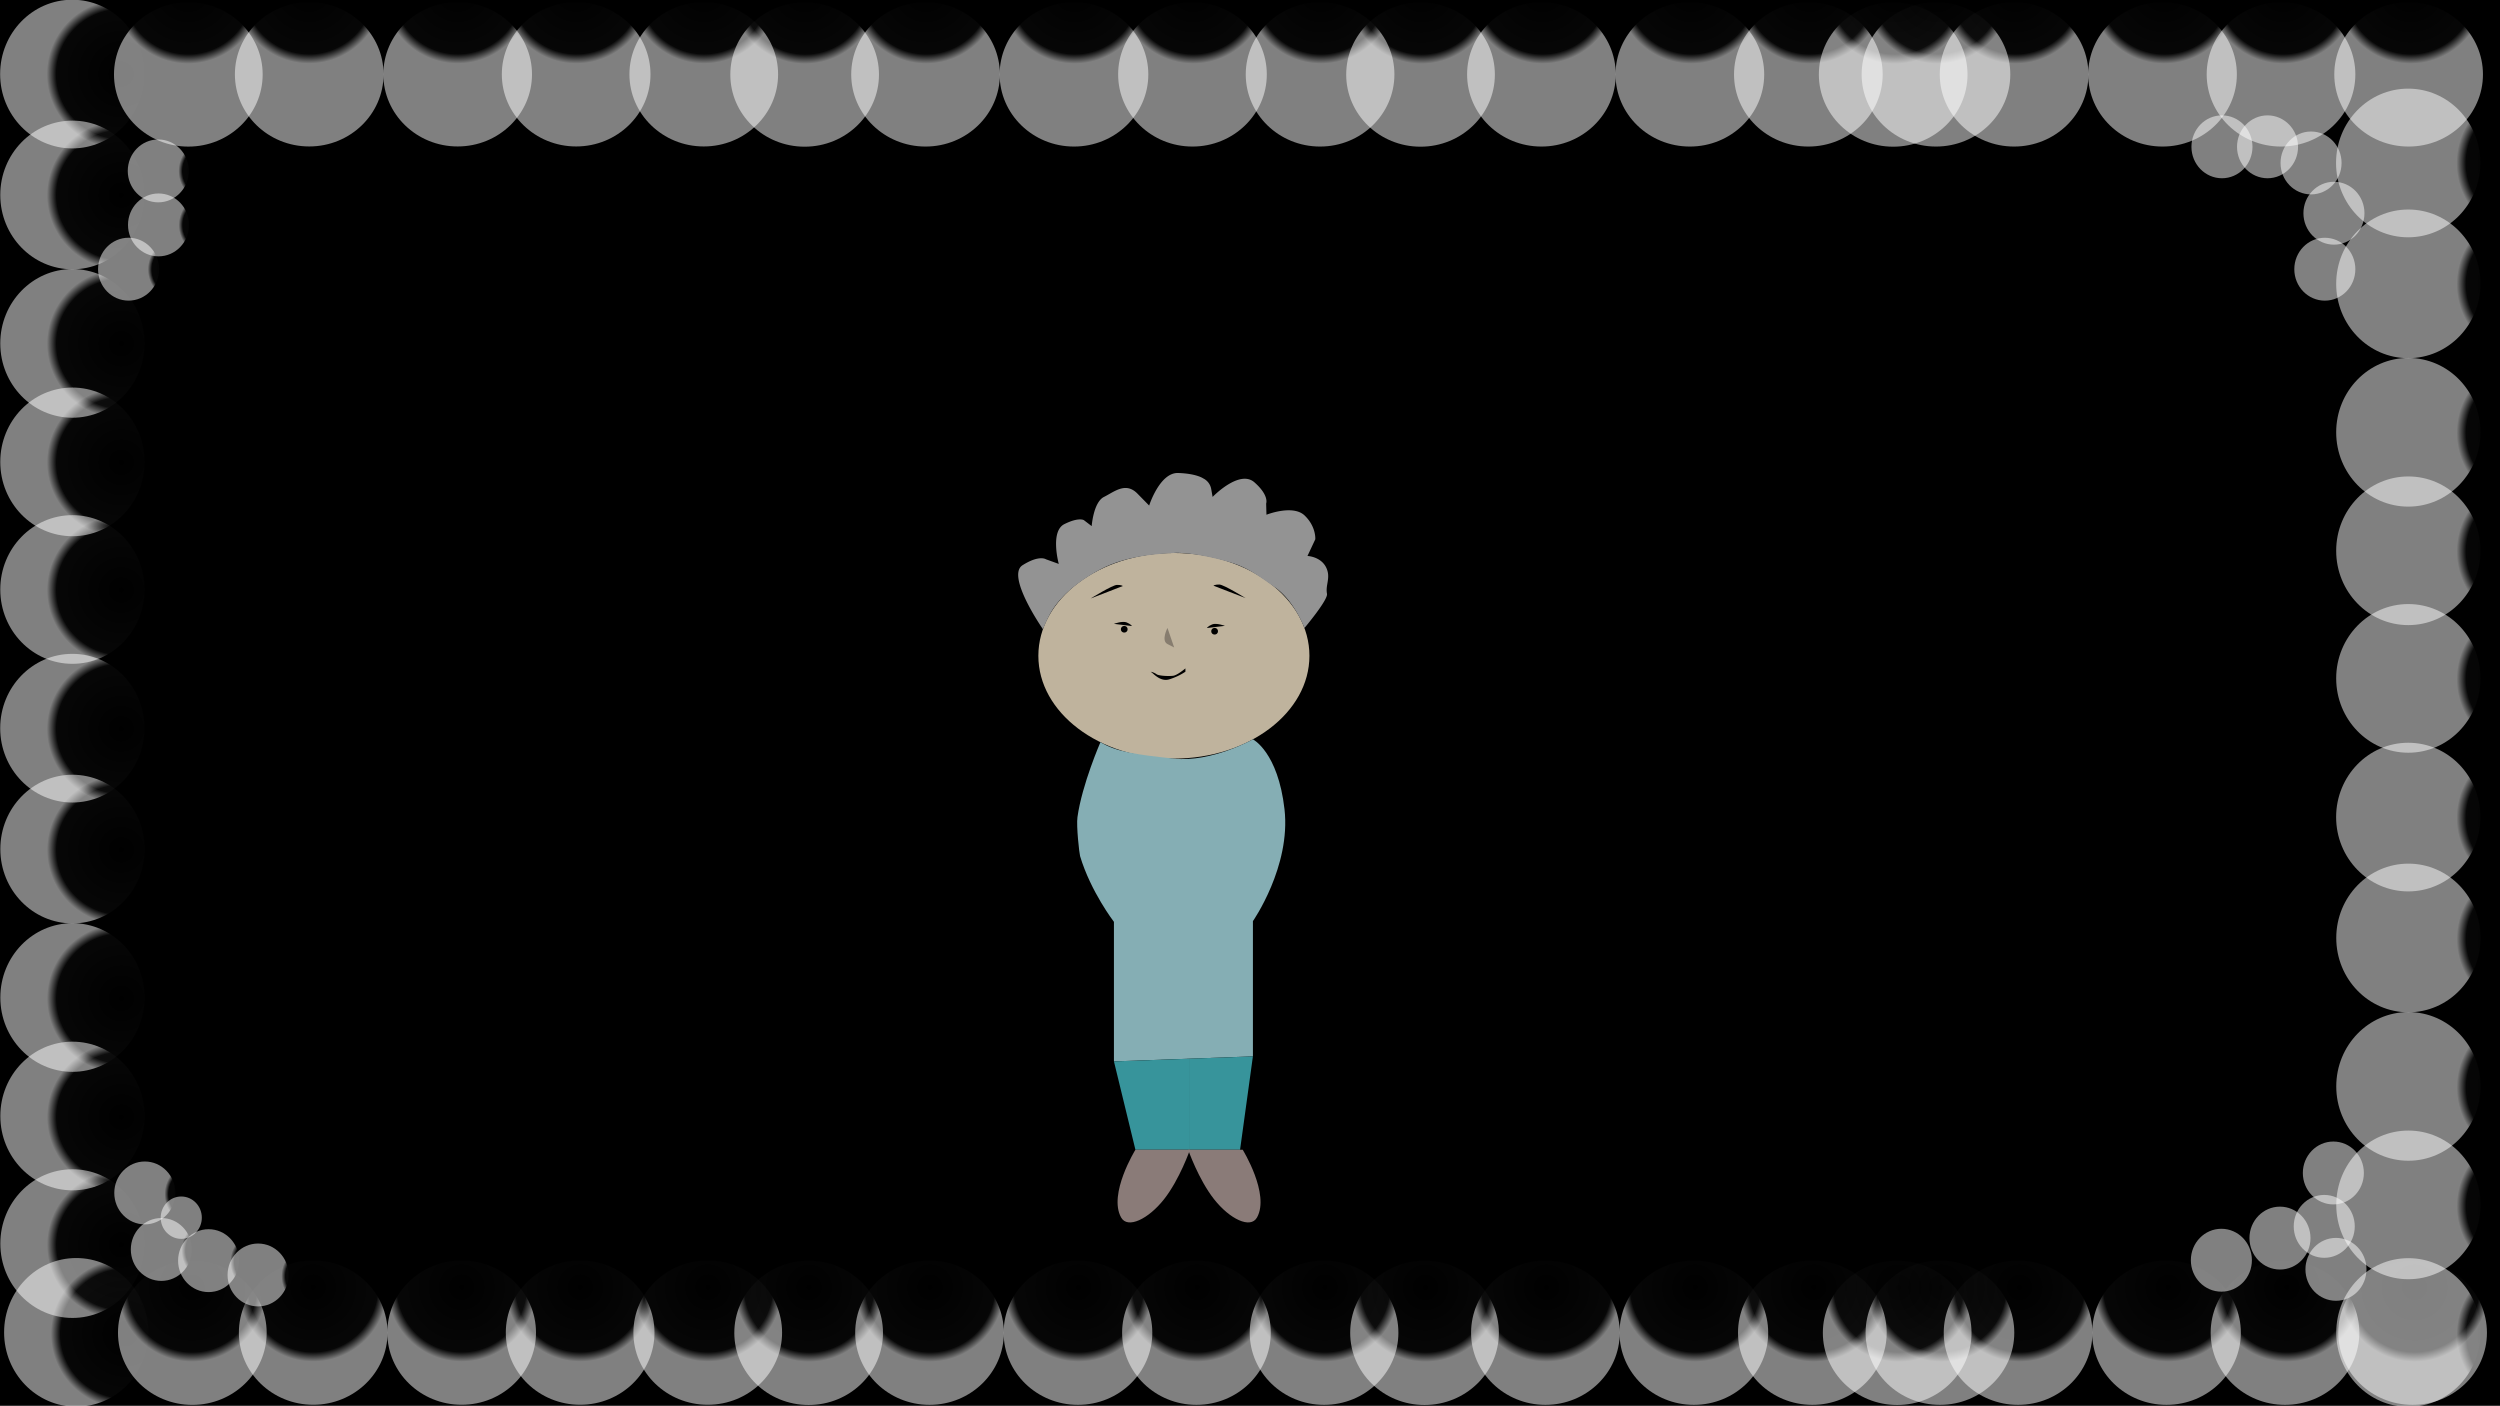 <svg id="Lag_1" data-name="Lag 1" xmlns="http://www.w3.org/2000/svg" xmlns:xlink="http://www.w3.org/1999/xlink" viewBox="0 0 1920 1080"><rect x="0" y="0" width="1920" height="1080" fill="#333333" stroke="none"/><defs><style>.cls-1{opacity:0.5;}.cls-2{fill:url(#radial-gradient);}.cls-3{fill:url(#radial-gradient-2);}.cls-4{fill:url(#radial-gradient-3);}.cls-5{fill:url(#radial-gradient-4);}.cls-6{fill:url(#radial-gradient-5);}.cls-7{fill:url(#radial-gradient-6);}.cls-8{fill:url(#radial-gradient-7);}.cls-9{fill:url(#radial-gradient-8);}.cls-10{fill:url(#radial-gradient-9);}.cls-11{fill:url(#radial-gradient-10);}.cls-12{fill:url(#radial-gradient-11);}.cls-13{fill:url(#radial-gradient-12);}.cls-14{fill:url(#radial-gradient-13);}.cls-15{fill:url(#radial-gradient-14);}.cls-16{fill:url(#radial-gradient-15);}.cls-17{fill:url(#radial-gradient-16);}.cls-18{fill:url(#radial-gradient-17);}.cls-19{fill:url(#radial-gradient-18);}.cls-20{fill:url(#radial-gradient-19);}.cls-21{fill:url(#radial-gradient-20);}.cls-22{fill:url(#radial-gradient-21);}.cls-23{fill:url(#radial-gradient-22);}.cls-24{fill:url(#radial-gradient-23);}.cls-25{fill:url(#radial-gradient-24);}.cls-26{fill:url(#radial-gradient-25);}.cls-27{fill:url(#radial-gradient-26);}.cls-28{fill:url(#radial-gradient-27);}.cls-29{fill:url(#radial-gradient-28);}.cls-30{fill:url(#radial-gradient-29);}.cls-31{fill:url(#radial-gradient-30);}.cls-32{fill:url(#radial-gradient-31);}.cls-33{fill:url(#radial-gradient-32);}.cls-34{fill:url(#radial-gradient-33);}.cls-35{fill:url(#radial-gradient-34);}.cls-36{fill:url(#radial-gradient-35);}.cls-37{fill:url(#radial-gradient-36);}.cls-38{fill:url(#radial-gradient-37);}.cls-39{fill:url(#radial-gradient-38);}.cls-40{fill:url(#radial-gradient-39);}.cls-41{fill:url(#radial-gradient-40);}.cls-42{fill:url(#radial-gradient-41);}.cls-43{fill:url(#radial-gradient-42);}.cls-44{fill:url(#radial-gradient-43);}.cls-45{fill:url(#radial-gradient-44);}.cls-46{fill:url(#radial-gradient-45);}.cls-47{fill:url(#radial-gradient-46);}.cls-48{fill:url(#radial-gradient-47);}.cls-49{fill:url(#radial-gradient-48);}.cls-50{fill:url(#radial-gradient-49);}.cls-51{fill:url(#radial-gradient-50);}.cls-52{fill:url(#radial-gradient-51);}.cls-53{fill:url(#radial-gradient-52);}.cls-54{fill:url(#radial-gradient-53);}.cls-55{fill:url(#radial-gradient-54);}.cls-56{fill:url(#radial-gradient-55);}.cls-57{fill:url(#radial-gradient-56);}.cls-58{fill:url(#radial-gradient-57);}.cls-59{fill:url(#radial-gradient-58);}.cls-60{fill:url(#radial-gradient-59);}.cls-61{fill:url(#radial-gradient-60);}.cls-62{fill:url(#radial-gradient-61);}.cls-63{fill:url(#radial-gradient-62);}.cls-64{fill:url(#radial-gradient-63);}.cls-65{fill:url(#radial-gradient-64);}.cls-66{fill:url(#radial-gradient-65);}.cls-67{fill:url(#radial-gradient-66);}.cls-68{fill:url(#radial-gradient-67);}.cls-69{fill:url(#radial-gradient-68);}.cls-70{fill:url(#radial-gradient-69);}.cls-71{fill:url(#radial-gradient-70);}.cls-72{fill:url(#radial-gradient-71);}.cls-73{fill:url(#radial-gradient-72);}.cls-74{fill:url(#radial-gradient-73);}.cls-75{fill:url(#radial-gradient-74);}.cls-76{fill:url(#radial-gradient-75);}.cls-77{fill:url(#radial-gradient-76);}.cls-78{fill:url(#radial-gradient-77);}.cls-79{fill:url(#radial-gradient-78);}.cls-80{fill:url(#radial-gradient-79);}.cls-81{fill:#bfb39d;}.cls-82{fill:#877d6f;}.cls-83{fill:#939393;}.cls-84{fill:#85aeb4;}.cls-85{fill:#37949b;}.cls-86{fill:#8a7b78;}</style><radialGradient id="radial-gradient" cx="8177.77" cy="47.23" r="381" gradientTransform="translate(-1133.62 49.81) scale(0.15 0.15)" gradientUnits="userSpaceOnUse"><stop offset="0" stop-color="#fff" stop-opacity="0"/><stop offset="0.87" stop-color="#fff" stop-opacity="0.05"/><stop offset="1" stop-color="#fff"/></radialGradient><radialGradient id="radial-gradient-2" cx="8178.5" cy="666.83" r="381" xlink:href="#radial-gradient"/><radialGradient id="radial-gradient-3" cx="8178.5" cy="1427.59" r="381" xlink:href="#radial-gradient"/><radialGradient id="radial-gradient-4" cx="8178.5" cy="2034.86" r="381" xlink:href="#radial-gradient"/><radialGradient id="radial-gradient-5" cx="8178.5" cy="2688.85" r="381" xlink:href="#radial-gradient"/><radialGradient id="radial-gradient-6" cx="8178.13" cy="3399.64" r="381" xlink:href="#radial-gradient"/><radialGradient id="radial-gradient-7" cx="8178.87" cy="4019.24" r="381" xlink:href="#radial-gradient"/><radialGradient id="radial-gradient-8" cx="8178.87" cy="4780" r="381" xlink:href="#radial-gradient"/><radialGradient id="radial-gradient-9" cx="8178.87" cy="5387.27" r="381" xlink:href="#radial-gradient"/><radialGradient id="radial-gradient-10" cx="8178.87" cy="6041.26" r="381" xlink:href="#radial-gradient"/><radialGradient id="radial-gradient-11" cx="14243.65" cy="-1211.84" r="381" gradientTransform="matrix(0, -0.15, 0.15, 0, 326.24, 2128.32)" xlink:href="#radial-gradient"/><radialGradient id="radial-gradient-12" cx="14244.39" cy="-592.24" r="381" gradientTransform="matrix(0, -0.15, 0.15, 0, 326.24, 2128.32)" xlink:href="#radial-gradient"/><radialGradient id="radial-gradient-13" cx="14244.39" cy="168.52" r="381" gradientTransform="matrix(0, -0.15, 0.15, 0, 326.24, 2128.32)" xlink:href="#radial-gradient"/><radialGradient id="radial-gradient-14" cx="14244.39" cy="775.79" r="381" gradientTransform="matrix(0, -0.15, 0.15, 0, 326.24, 2128.32)" xlink:href="#radial-gradient"/><radialGradient id="radial-gradient-15" cx="14244.39" cy="1429.78" r="381" gradientTransform="matrix(0, -0.15, 0.15, 0, 326.24, 2128.32)" xlink:href="#radial-gradient"/><radialGradient id="radial-gradient-16" cx="14243.18" cy="1946.84" r="381" gradientTransform="matrix(0, -0.15, 0.15, 0, 326.24, 2128.32)" xlink:href="#radial-gradient"/><radialGradient id="radial-gradient-17" cx="14243.91" cy="2566.44" r="381" gradientTransform="matrix(0, -0.15, 0.15, 0, 326.24, 2128.32)" xlink:href="#radial-gradient"/><radialGradient id="radial-gradient-18" cx="14243.91" cy="3327.2" r="381" gradientTransform="matrix(0, -0.15, 0.15, 0, 326.24, 2128.32)" xlink:href="#radial-gradient"/><radialGradient id="radial-gradient-19" cx="14243.91" cy="3934.47" r="381" gradientTransform="matrix(0, -0.15, 0.15, 0, 326.24, 2128.32)" xlink:href="#radial-gradient"/><radialGradient id="radial-gradient-20" cx="14243.91" cy="4588.46" r="381" gradientTransform="matrix(0, -0.15, 0.15, 0, 326.24, 2128.32)" xlink:href="#radial-gradient"/><radialGradient id="radial-gradient-21" cx="14243.18" cy="5103.33" r="381" gradientTransform="matrix(0, -0.15, 0.15, 0, 326.24, 2128.32)" xlink:href="#radial-gradient"/><radialGradient id="radial-gradient-22" cx="14243.91" cy="5722.93" r="381" gradientTransform="matrix(0, -0.15, 0.15, 0, 326.24, 2128.32)" xlink:href="#radial-gradient"/><radialGradient id="radial-gradient-23" cx="14243.91" cy="6483.69" r="381" gradientTransform="matrix(0, -0.15, 0.15, 0, 326.24, 2128.32)" xlink:href="#radial-gradient"/><radialGradient id="radial-gradient-24" cx="14243.91" cy="7090.96" r="381" gradientTransform="matrix(0, -0.15, 0.15, 0, 326.24, 2128.32)" xlink:href="#radial-gradient"/><radialGradient id="radial-gradient-25" cx="14243.91" cy="7744.95" r="381" gradientTransform="matrix(0, -0.15, 0.15, 0, 326.24, 2128.32)" xlink:href="#radial-gradient"/><radialGradient id="radial-gradient-26" cx="14243.17" cy="7525.75" r="381" gradientTransform="matrix(0, -0.15, 0.15, 0, 326.24, 2128.32)" xlink:href="#radial-gradient"/><radialGradient id="radial-gradient-27" cx="14243.91" cy="8145.35" r="381" gradientTransform="matrix(0, -0.15, 0.15, 0, 326.24, 2128.32)" xlink:href="#radial-gradient"/><radialGradient id="radial-gradient-28" cx="14243.91" cy="8906.11" r="381" gradientTransform="matrix(0, -0.15, 0.15, 0, 326.24, 2128.32)" xlink:href="#radial-gradient"/><radialGradient id="radial-gradient-29" cx="14243.91" cy="9513.39" r="381" gradientTransform="matrix(0, -0.15, 0.15, 0, 326.24, 2128.32)" xlink:href="#radial-gradient"/><radialGradient id="radial-gradient-30" cx="14243.91" cy="10167.37" r="381" gradientTransform="matrix(0, -0.15, 0.15, 0, 326.24, 2128.32)" xlink:href="#radial-gradient"/><radialGradient id="radial-gradient-31" cx="20515.51" cy="502.82" r="381" xlink:href="#radial-gradient"/><radialGradient id="radial-gradient-32" cx="20516.24" cy="1122.42" r="381" xlink:href="#radial-gradient"/><radialGradient id="radial-gradient-33" cx="20516.24" cy="1883.19" r="381" xlink:href="#radial-gradient"/><radialGradient id="radial-gradient-34" cx="20516.24" cy="2490.46" r="381" xlink:href="#radial-gradient"/><radialGradient id="radial-gradient-35" cx="20516.24" cy="3144.45" r="381" xlink:href="#radial-gradient"/><radialGradient id="radial-gradient-36" cx="20515.88" cy="3855.23" r="381" xlink:href="#radial-gradient"/><radialGradient id="radial-gradient-37" cx="20516.61" cy="4474.84" r="381" xlink:href="#radial-gradient"/><radialGradient id="radial-gradient-38" cx="20516.61" cy="5235.6" r="381" xlink:href="#radial-gradient"/><radialGradient id="radial-gradient-39" cx="20516.61" cy="5842.87" r="381" xlink:href="#radial-gradient"/><radialGradient id="radial-gradient-40" cx="20516.61" cy="6496.86" r="381" xlink:href="#radial-gradient"/><radialGradient id="radial-gradient-41" cx="8198.85" cy="6496.17" r="381" xlink:href="#radial-gradient"/><radialGradient id="radial-gradient-42" cx="7597.66" cy="-1191.39" r="381" gradientTransform="matrix(0, -0.15, 0.15, 0, 326.24, 2128.32)" xlink:href="#radial-gradient"/><radialGradient id="radial-gradient-43" cx="7598.4" cy="-571.78" r="381" gradientTransform="matrix(0, -0.15, 0.15, 0, 326.24, 2128.32)" xlink:href="#radial-gradient"/><radialGradient id="radial-gradient-44" cx="7598.4" cy="188.98" r="381" gradientTransform="matrix(0, -0.15, 0.15, 0, 326.24, 2128.32)" xlink:href="#radial-gradient"/><radialGradient id="radial-gradient-45" cx="7598.4" cy="796.25" r="381" gradientTransform="matrix(0, -0.15, 0.15, 0, 326.24, 2128.32)" xlink:href="#radial-gradient"/><radialGradient id="radial-gradient-46" cx="7598.4" cy="1450.24" r="381" gradientTransform="matrix(0, -0.15, 0.15, 0, 326.24, 2128.32)" xlink:href="#radial-gradient"/><radialGradient id="radial-gradient-47" cx="7597.19" cy="1967.29" r="381" gradientTransform="matrix(0, -0.15, 0.15, 0, 326.24, 2128.32)" xlink:href="#radial-gradient"/><radialGradient id="radial-gradient-48" cx="7597.93" cy="2586.9" r="381" gradientTransform="matrix(0, -0.15, 0.15, 0, 326.24, 2128.32)" xlink:href="#radial-gradient"/><radialGradient id="radial-gradient-49" cx="7597.93" cy="3347.66" r="381" gradientTransform="matrix(0, -0.15, 0.15, 0, 326.24, 2128.32)" xlink:href="#radial-gradient"/><radialGradient id="radial-gradient-50" cx="7597.93" cy="3954.93" r="381" gradientTransform="matrix(0, -0.15, 0.15, 0, 326.24, 2128.32)" xlink:href="#radial-gradient"/><radialGradient id="radial-gradient-51" cx="7597.93" cy="4608.92" r="381" gradientTransform="matrix(0, -0.15, 0.15, 0, 326.24, 2128.32)" xlink:href="#radial-gradient"/><radialGradient id="radial-gradient-52" cx="7597.19" cy="5123.78" r="381" gradientTransform="matrix(0, -0.15, 0.15, 0, 326.24, 2128.32)" xlink:href="#radial-gradient"/><radialGradient id="radial-gradient-53" cx="7597.92" cy="5743.39" r="381" gradientTransform="matrix(0, -0.15, 0.15, 0, 326.24, 2128.32)" xlink:href="#radial-gradient"/><radialGradient id="radial-gradient-54" cx="7597.92" cy="6504.15" r="381" gradientTransform="matrix(0, -0.15, 0.15, 0, 326.24, 2128.32)" xlink:href="#radial-gradient"/><radialGradient id="radial-gradient-55" cx="7597.92" cy="7111.42" r="381" gradientTransform="matrix(0, -0.15, 0.15, 0, 326.24, 2128.32)" xlink:href="#radial-gradient"/><radialGradient id="radial-gradient-56" cx="7597.92" cy="7765.41" r="381" gradientTransform="matrix(0, -0.15, 0.15, 0, 326.24, 2128.32)" xlink:href="#radial-gradient"/><radialGradient id="radial-gradient-57" cx="7597.19" cy="7546.21" r="381" gradientTransform="matrix(0, -0.15, 0.15, 0, 326.24, 2128.32)" xlink:href="#radial-gradient"/><radialGradient id="radial-gradient-58" cx="7597.92" cy="8165.81" r="381" gradientTransform="matrix(0, -0.15, 0.15, 0, 326.24, 2128.32)" xlink:href="#radial-gradient"/><radialGradient id="radial-gradient-59" cx="7597.92" cy="8926.57" r="381" gradientTransform="matrix(0, -0.15, 0.15, 0, 326.24, 2128.32)" xlink:href="#radial-gradient"/><radialGradient id="radial-gradient-60" cx="7597.92" cy="9533.84" r="381" gradientTransform="matrix(0, -0.15, 0.15, 0, 326.24, 2128.32)" xlink:href="#radial-gradient"/><radialGradient id="radial-gradient-61" cx="7597.92" cy="10187.83" r="381" gradientTransform="matrix(0, -0.15, 0.15, 0, 326.24, 2128.32)" xlink:href="#radial-gradient"/><radialGradient id="radial-gradient-62" cx="8632.19" cy="543.55" r="161.17" xlink:href="#radial-gradient"/><radialGradient id="radial-gradient-63" cx="8633.45" cy="820.27" r="161.17" xlink:href="#radial-gradient"/><radialGradient id="radial-gradient-64" cx="8475.27" cy="1047.16" r="161.17" xlink:href="#radial-gradient"/><radialGradient id="radial-gradient-65" cx="8648.31" cy="6071.27" r="161.17" xlink:href="#radial-gradient"/><radialGradient id="radial-gradient-66" cx="8897.99" cy="6128.63" r="161.17" xlink:href="#radial-gradient"/><radialGradient id="radial-gradient-67" cx="8561" cy="5781.61" r="161.17" xlink:href="#radial-gradient"/><radialGradient id="radial-gradient-68" cx="9159.32" cy="6202.03" r="161.17" xlink:href="#radial-gradient"/><radialGradient id="radial-gradient-69" cx="8753.57" cy="5908.41" r="108.57" xlink:href="#radial-gradient"/><radialGradient id="radial-gradient-70" cx="20002.53" cy="502.75" r="161.17" xlink:href="#radial-gradient"/><radialGradient id="radial-gradient-71" cx="20123.38" cy="760.36" r="161.17" xlink:href="#radial-gradient"/><radialGradient id="radial-gradient-72" cx="19531.93" cy="420.02" r="161.17" xlink:href="#radial-gradient"/><radialGradient id="radial-gradient-73" cx="20075.23" cy="1047.31" r="161.17" xlink:href="#radial-gradient"/><radialGradient id="radial-gradient-74" cx="19772.64" cy="420.02" r="161.17" xlink:href="#radial-gradient"/><radialGradient id="radial-gradient-75" cx="20134.03" cy="6173.1" r="161.17" xlink:href="#radial-gradient"/><radialGradient id="radial-gradient-76" cx="20072.14" cy="5952.88" r="161.17" xlink:href="#radial-gradient"/><radialGradient id="radial-gradient-77" cx="19838.31" cy="6012.94" r="161.17" xlink:href="#radial-gradient"/><radialGradient id="radial-gradient-78" cx="19528.84" cy="6126.38" r="161.17" xlink:href="#radial-gradient"/><radialGradient id="radial-gradient-79" cx="20120.28" cy="5679.27" r="161.17" xlink:href="#radial-gradient"/></defs><g id="instructions"><rect y="-1" width="1920" height="1080"/><g class="cls-1"><ellipse class="cls-2" cx="55.49" cy="56.89" rx="55.4" ry="57.09"/></g><g class="cls-1"><ellipse class="cls-3" cx="55.6" cy="149.73" rx="55.4" ry="57.09"/></g><g class="cls-1"><ellipse class="cls-4" cx="55.6" cy="263.73" rx="55.4" ry="57.09"/></g><g class="cls-1"><ellipse class="cls-5" cx="55.6" cy="354.73" rx="55.4" ry="57.09"/></g><g class="cls-1"><ellipse class="cls-6" cx="55.6" cy="452.73" rx="55.4" ry="57.09"/></g><g class="cls-1"><ellipse class="cls-7" cx="55.54" cy="559.24" rx="55.4" ry="57.09"/></g><g class="cls-1"><ellipse class="cls-8" cx="55.65" cy="652.09" rx="55.4" ry="57.09"/></g><g class="cls-1"><ellipse class="cls-9" cx="55.65" cy="766.09" rx="55.4" ry="57.09"/></g><g class="cls-1"><ellipse class="cls-10" cx="55.65" cy="857.09" rx="55.4" ry="57.09"/></g><g class="cls-1"><ellipse class="cls-11" cx="55.65" cy="955.09" rx="55.4" ry="57.09"/></g><g class="cls-1"><ellipse class="cls-12" cx="144.64" cy="57.19" rx="57.09" ry="55.4"/></g><g class="cls-1"><ellipse class="cls-13" cx="237.49" cy="57.08" rx="57.09" ry="55.4"/></g><g class="cls-1"><ellipse class="cls-14" cx="351.49" cy="57.08" rx="57.09" ry="55.4"/></g><g class="cls-1"><ellipse class="cls-15" cx="442.49" cy="57.08" rx="57.09" ry="55.4"/></g><g class="cls-1"><ellipse class="cls-16" cx="540.49" cy="57.08" rx="57.09" ry="55.4"/></g><g class="cls-1"><ellipse class="cls-17" cx="617.97" cy="57.26" rx="57.09" ry="55.4"/></g><g class="cls-1"><ellipse class="cls-18" cx="710.82" cy="57.15" rx="57.09" ry="55.4"/></g><g class="cls-1"><ellipse class="cls-19" cx="824.82" cy="57.15" rx="57.09" ry="55.4"/></g><g class="cls-1"><ellipse class="cls-20" cx="915.82" cy="57.15" rx="57.09" ry="55.4"/></g><g class="cls-1"><ellipse class="cls-21" cx="1013.82" cy="57.15" rx="57.09" ry="55.4"/></g><g class="cls-1"><ellipse class="cls-22" cx="1090.97" cy="57.26" rx="57.09" ry="55.4"/></g><g class="cls-1"><ellipse class="cls-23" cx="1183.82" cy="57.15" rx="57.09" ry="55.4"/></g><g class="cls-1"><ellipse class="cls-24" cx="1297.82" cy="57.15" rx="57.09" ry="55.4"/></g><g class="cls-1"><ellipse class="cls-25" cx="1388.82" cy="57.15" rx="57.09" ry="55.4"/></g><g class="cls-1"><ellipse class="cls-26" cx="1486.82" cy="57.15" rx="57.09" ry="55.4"/></g><g class="cls-1"><ellipse class="cls-27" cx="1453.97" cy="57.26" rx="57.09" ry="55.4"/></g><g class="cls-1"><ellipse class="cls-28" cx="1546.82" cy="57.15" rx="57.09" ry="55.4"/></g><g class="cls-1"><ellipse class="cls-29" cx="1660.82" cy="57.15" rx="57.09" ry="55.4"/></g><g class="cls-1"><ellipse class="cls-30" cx="1751.82" cy="57.15" rx="57.09" ry="55.4"/></g><g class="cls-1"><ellipse class="cls-31" cx="1849.82" cy="57.15" rx="57.09" ry="55.4"/></g><g class="cls-1"><ellipse class="cls-32" cx="1849.48" cy="125.16" rx="55.4" ry="57.09"/></g><g class="cls-1"><ellipse class="cls-33" cx="1849.59" cy="218" rx="55.4" ry="57.09"/></g><g class="cls-1"><ellipse class="cls-34" cx="1849.59" cy="332" rx="55.4" ry="57.09"/></g><g class="cls-1"><ellipse class="cls-35" cx="1849.59" cy="423" rx="55.4" ry="57.09"/></g><g class="cls-1"><ellipse class="cls-36" cx="1849.59" cy="521" rx="55.4" ry="57.09"/></g><g class="cls-1"><ellipse class="cls-37" cx="1849.54" cy="627.52" rx="55.4" ry="57.09"/></g><g class="cls-1"><ellipse class="cls-38" cx="1849.65" cy="720.36" rx="55.4" ry="57.09"/></g><g class="cls-1"><ellipse class="cls-39" cx="1849.65" cy="834.36" rx="55.4" ry="57.09"/></g><g class="cls-1"><ellipse class="cls-40" cx="1849.65" cy="925.36" rx="55.4" ry="57.09"/></g><g class="cls-1"><ellipse class="cls-41" cx="1849.65" cy="1023.36" rx="55.4" ry="57.09"/></g><g class="cls-1"><ellipse class="cls-42" cx="58.55" cy="1023.26" rx="55.4" ry="57.09"/></g><g class="cls-1"><ellipse class="cls-43" cx="147.71" cy="1023.56" rx="57.09" ry="55.4"/></g><g class="cls-1"><ellipse class="cls-44" cx="240.55" cy="1023.46" rx="57.09" ry="55.4"/></g><g class="cls-1"><ellipse class="cls-45" cx="354.55" cy="1023.46" rx="57.09" ry="55.4"/></g><g class="cls-1"><ellipse class="cls-46" cx="445.55" cy="1023.46" rx="57.09" ry="55.4"/></g><g class="cls-1"><ellipse class="cls-47" cx="543.55" cy="1023.46" rx="57.09" ry="55.4"/></g><g class="cls-1"><ellipse class="cls-48" cx="621.04" cy="1023.63" rx="57.09" ry="55.4"/></g><g class="cls-1"><ellipse class="cls-49" cx="713.88" cy="1023.53" rx="57.09" ry="55.4"/></g><g class="cls-1"><ellipse class="cls-50" cx="827.88" cy="1023.53" rx="57.09" ry="55.4"/></g><g class="cls-1"><ellipse class="cls-51" cx="918.88" cy="1023.53" rx="57.09" ry="55.4"/></g><g class="cls-1"><ellipse class="cls-52" cx="1016.88" cy="1023.53" rx="57.09" ry="55.4"/></g><g class="cls-1"><ellipse class="cls-53" cx="1094.04" cy="1023.63" rx="57.09" ry="55.4"/></g><g class="cls-1"><ellipse class="cls-54" cx="1186.88" cy="1023.53" rx="57.09" ry="55.4"/></g><g class="cls-1"><ellipse class="cls-55" cx="1300.88" cy="1023.53" rx="57.09" ry="55.4"/></g><g class="cls-1"><ellipse class="cls-56" cx="1391.88" cy="1023.53" rx="57.09" ry="55.4"/></g><g class="cls-1"><ellipse class="cls-57" cx="1489.88" cy="1023.53" rx="57.09" ry="55.4"/></g><g class="cls-1"><ellipse class="cls-58" cx="1457.04" cy="1023.63" rx="57.09" ry="55.4"/></g><g class="cls-1"><ellipse class="cls-59" cx="1549.88" cy="1023.53" rx="57.09" ry="55.4"/></g><g class="cls-1"><ellipse class="cls-60" cx="1663.88" cy="1023.53" rx="57.09" ry="55.4"/></g><g class="cls-1"><ellipse class="cls-61" cx="1754.88" cy="1023.53" rx="57.09" ry="55.4"/></g><g class="cls-1"><ellipse class="cls-62" cx="1852.88" cy="1023.53" rx="57.09" ry="55.4"/></g><g class="cls-1"><ellipse class="cls-63" cx="121.56" cy="131.26" rx="23.44" ry="24.15"/></g><g class="cls-1"><ellipse class="cls-64" cx="121.75" cy="172.73" rx="23.44" ry="24.15"/></g><g class="cls-1"><ellipse class="cls-65" cx="98.75" cy="206.73" rx="23.44" ry="24.15"/></g><g class="cls-1"><ellipse class="cls-66" cx="123.91" cy="959.59" rx="23.44" ry="24.15"/></g><g class="cls-1"><ellipse class="cls-67" cx="160.21" cy="968.18" rx="23.44" ry="24.15"/></g><g class="cls-1"><ellipse class="cls-68" cx="111.21" cy="916.18" rx="23.44" ry="24.15"/></g><g class="cls-1"><ellipse class="cls-69" cx="198.21" cy="979.18" rx="23.44" ry="24.15"/></g><g class="cls-1"><ellipse class="cls-70" cx="139.21" cy="935.18" rx="15.79" ry="16.27"/></g><g class="cls-1"><ellipse class="cls-71" cx="1774.89" cy="125.15" rx="23.44" ry="24.15"/></g><g class="cls-1"><ellipse class="cls-72" cx="1792.47" cy="163.75" rx="23.44" ry="24.15"/></g><g class="cls-1"><ellipse class="cls-73" cx="1706.47" cy="112.75" rx="23.44" ry="24.15"/></g><g class="cls-1"><ellipse class="cls-74" cx="1785.47" cy="206.75" rx="23.44" ry="24.15"/></g><g class="cls-1"><ellipse class="cls-75" cx="1741.47" cy="112.75" rx="23.44" ry="24.15"/></g><g class="cls-1"><ellipse class="cls-76" cx="1794.02" cy="974.85" rx="23.44" ry="24.15"/></g><g class="cls-1"><ellipse class="cls-77" cx="1785.02" cy="941.85" rx="23.44" ry="24.15"/></g><g class="cls-1"><ellipse class="cls-78" cx="1751.02" cy="950.85" rx="23.44" ry="24.15"/></g><g class="cls-1"><ellipse class="cls-79" cx="1706.02" cy="967.85" rx="23.44" ry="24.15"/></g><g class="cls-1"><ellipse class="cls-80" cx="1792.02" cy="900.85" rx="23.44" ry="24.15"/></g><ellipse class="cls-81" cx="901.55" cy="503.65" rx="104.09" ry="78.96"/><ellipse cx="863.42" cy="483.27" rx="2.57" ry="2.55"/><path d="M855.49,479.12s6.6-2.46,9.85-1.08,4,2.76,4,2.76Z"/><ellipse cx="932.82" cy="484.8" rx="2.57" ry="2.55"/><path d="M940.74,480.65s-6.59-2.46-9.84-1.09-4,2.77-4,2.77Z"/><path class="cls-82" d="M896.63,482.25s-5.13,9.74,0,12.38l5.13,2.65Z"/><path class="cls-83" d="M801,483.27s-28.56-41-15.71-49.16,18-4.58,18-4.58l9.85,3.56s-6.85-25,4.28-30.56,15-3.06,15-3.06l6,4.59s1.29-18.34,9.43-22.42,16.7-11.71,25.7-2.55l9,9.17s8.14-25.47,22.28-25S924,367.38,924,367.38a11.22,11.22,0,0,1,6.21,8.19l1.07,6.07s20.56-21.39,32.12-11.21,9,16.31,9,16.31l.24,8.57s20.32-8.06,29.32.6,8.18,18.27,8.18,18.27l-6,12.8s12.42.51,15.42,11.72c1.68,6.27-1.61,11.39-.43,17.32.93,4.66-17.33,26.31-17.33,26.31s-7.76-20.75-22.2-30.92S958,436.17,947,432.59s-33.66-8.67-45.44-7.9-35.89,1.77-56.18,12.47-29.61,21.76-29.61,21.76a60.21,60.21,0,0,0-9.34,12.63A121.18,121.18,0,0,0,801,483.27Z"/><path d="M883.56,515.87c1.71.51,7.15,8.14,14.5,5.85a47.62,47.62,0,0,0,12.34-5.85v-2.55s-6.12,5.23-9.41,5.67-11.23.1-12.83-1.25A11.57,11.57,0,0,0,883.56,515.87Z"/><path d="M956.61,459.35S939.93,449,936.47,448.92s-4.56.86-4.56.86Z"/><path d="M837.61,459.64s16.69-10.31,20.14-10.43,4.57.86,4.57.86Z"/><path class="cls-84" d="M845.14,570S831,602.37,827.5,627.5c-1,6.83,1.42,28.06,2,30,8.15,27.27,26,50.48,26,50.48V815.15l106.74-3.84V707.43S991.5,665.5,986.5,621.5s-24.27-53.69-24.27-53.69-31.64,17.91-60.68,14.8S857.78,577.55,845.14,570Z"/><polygon class="cls-85" points="855.5 815.15 872 883 913.9 883 913.9 813.05 855.5 815.15"/><polygon class="cls-85" points="962.23 811.3 952.37 883 913.9 883 913.9 813.05 962.23 811.3"/><path class="cls-86" d="M872,883s-21,34-11,52c5,9,21,1.25,33-14s19.9-38,19.9-38Z"/><path class="cls-86" d="M954.4,883s21,34,11,52c-5,9-21,1.25-33-14s-19.9-38-19.9-38Z"/></g></svg>